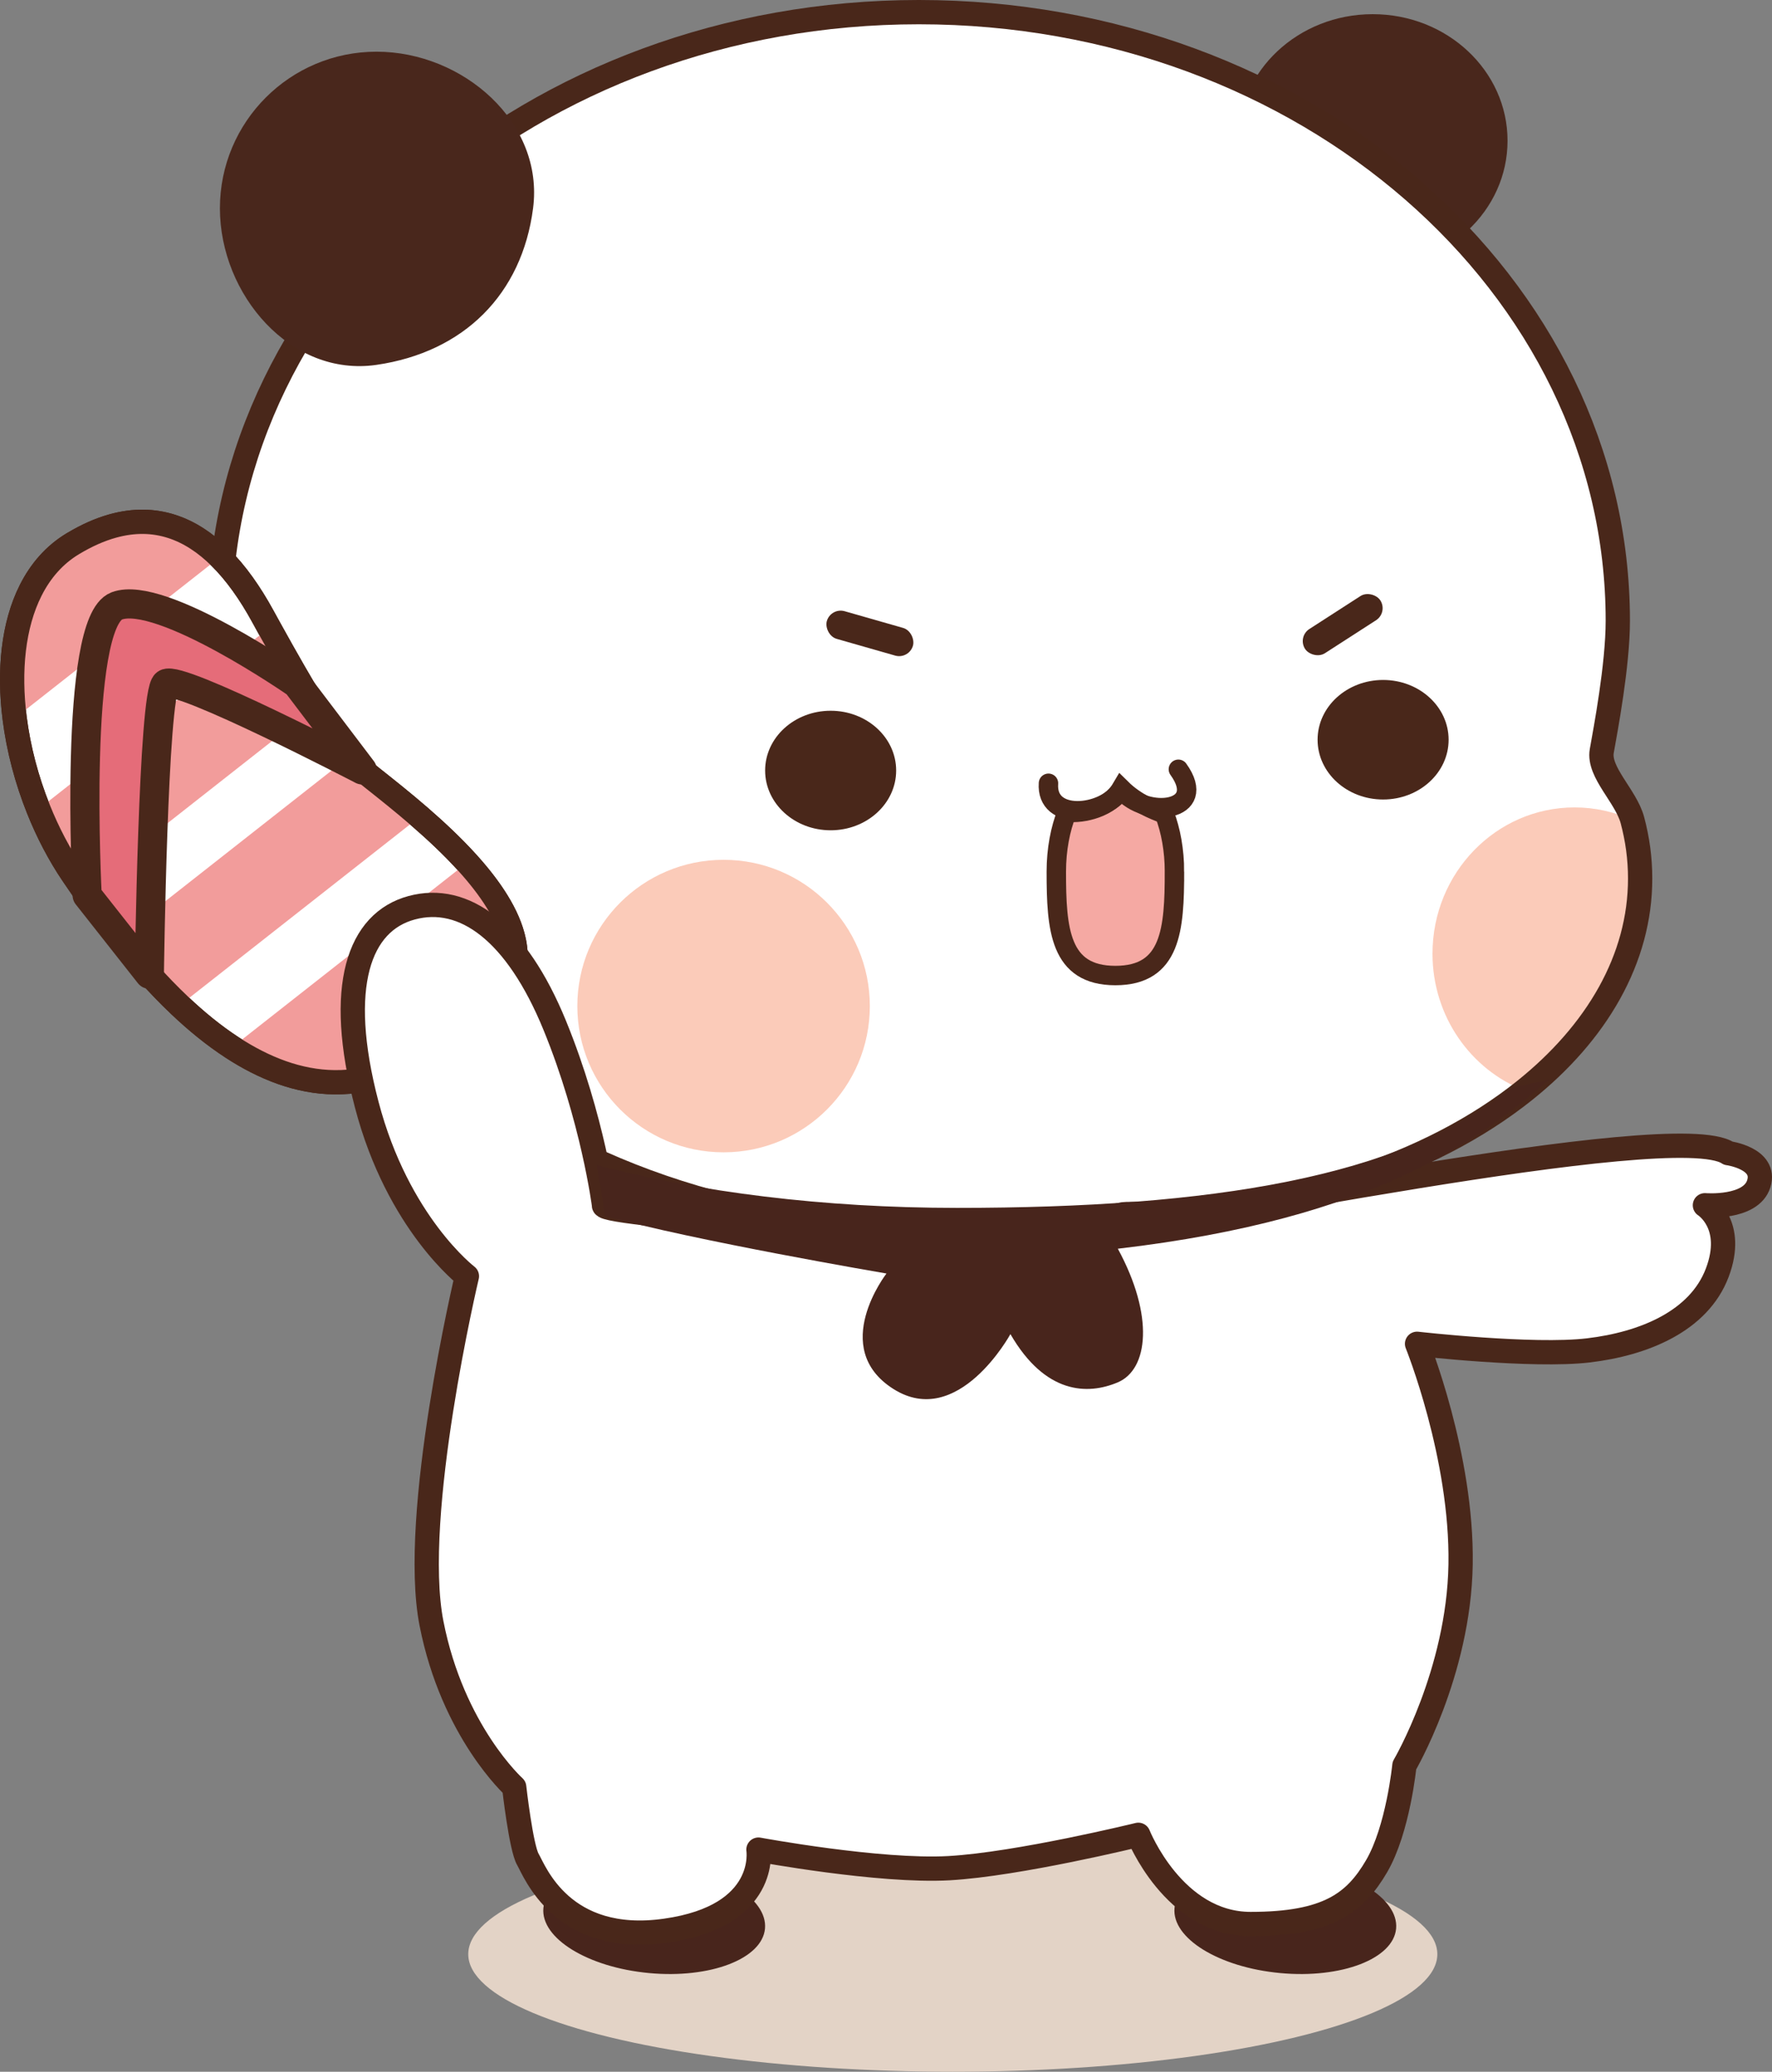 <?xml version="1.0" encoding="UTF-8"?>
<svg id="Layer_2" data-name="Layer 2" xmlns="http://www.w3.org/2000/svg" xmlns:xlink="http://www.w3.org/1999/xlink" viewBox="0 0 7298.2 8532">
  <rect x="0" y="0" width="7298.2" height="8532" fill="#808080" stroke="none"/>
  <defs>
    <style>
      .cls-1, .cls-2, .cls-3, .cls-4, .cls-5 {
        stroke: #49271a;
      }

      .cls-1, .cls-6 {
        fill: #fff;
      }

      .cls-1, .cls-3 {
        stroke-width: 100px;
      }

      .cls-1, .cls-3, .cls-4, .cls-5 {
        stroke-linecap: round;
        stroke-linejoin: round;
      }

      .cls-2 {
        fill: #f5a9a3;
        stroke-miterlimit: 10;
      }

      .cls-2, .cls-4 {
        stroke-width: 80px;
      }

      .cls-7 {
        clip-path: url(#clippath);
      }

      .cls-8 {
        fill: #f29c9b;
      }

      .cls-9 {
        fill: #e3d3c6;
      }

      .cls-10 {
        fill: #fbcbb9;
      }

      .cls-11 {
        fill: #49271a;
      }

      .cls-12 {
        fill: #49271c;
      }

      .cls-13 {
        fill: #48251c;
      }

      .cls-3, .cls-4 {
        fill: none;
      }

      .cls-5 {
        fill: #e56c79;
        stroke-width: 120px;
      }
    </style>
    <clipPath id="clippath">
      <path class="cls-1" d="M6755.16,3617.81c0,331.38-178.54,635.47-476.27,873.51-388.01,310.35-978.35,508.46-1639.59,508.46-62.23,0-176.62,76.86-237.43,73.4-215.08,44.67-386.68-10.26-617.41-10.26-1589.88,0-2878.72-1122.18-2878.72-2506.46S2194.58,50,3784.46,50s2878.66,1122.18,2878.66,2506.46c0,184.07-50.55,448.94-66.01,536.36s99.48,185.53,126.05,284.34c21.02,78.15,32,158.55,32,240.65Z"/>
    </clipPath>
  </defs>
  <g id="Layer_2-2" data-name="Layer 2">
    <ellipse class="cls-9" cx="3924.18" cy="8047.88" rx="1995.64" ry="484.12"/>
    <ellipse class="cls-12" cx="5653.68" cy="579.6" rx="555.32" ry="521.2"/>
    <ellipse class="cls-13" cx="5293.95" cy="7900.77" rx="226.24" ry="458.29" transform="translate(-3062.28 12441.87) rotate(-84.7)"/>
    <ellipse class="cls-13" cx="2694.47" cy="7900.77" rx="226.24" ry="458.29" transform="translate(-5421.51 9853.51) rotate(-84.7)"/>
    <g>
      <path class="cls-6" d="M6755.16,3617.81c0,331.38-178.54,635.47-476.27,873.51-388.01,310.35-978.35,508.46-1639.59,508.46-62.23,0-176.62,76.86-237.43,73.4-215.08,44.67-386.68-10.26-617.41-10.26-1589.88,0-2878.72-1122.18-2878.72-2506.46S2194.58,50,3784.46,50s2878.66,1122.18,2878.66,2506.46c0,184.07-50.55,448.94-66.01,536.36s99.48,185.53,126.05,284.34c21.02,78.15,32,158.55,32,240.65Z"/>
      <g class="cls-7">
        <path class="cls-10" d="M6755.16,3617.81c0,331.38-178.54,635.47-476.27,873.51-221.46-85.81-378.98-305.86-378.98-563.82,0-332.66,261.96-602.35,585.14-602.35,84.78,0,165.37,18.6,238.11,52.02,21.02,78.15,32,158.55,32,240.65Z"/>
      </g>
      <path class="cls-3" d="M6755.16,3617.81c0,331.38-178.54,635.47-476.27,873.51-388.01,310.35-978.35,508.46-1639.59,508.46-62.23,0-176.62,76.86-237.43,73.4-215.08,44.67-386.68-10.26-617.41-10.26-1589.88,0-2878.72-1122.18-2878.72-2506.46S2194.58,50,3784.46,50s2878.66,1122.18,2878.66,2506.46c0,184.07-50.55,448.94-66.01,536.36s99.48,185.53,126.05,284.34c21.02,78.15,32,158.55,32,240.65Z"/>
    </g>
    <circle class="cls-10" cx="2980.17" cy="4143.25" r="602.33"/>
    <ellipse class="cls-11" cx="5696.47" cy="3046.42" rx="269.83" ry="246.17"/>
    <ellipse class="cls-11" cx="3421.11" cy="3173.21" rx="269.83" ry="246.17"/>
    <rect class="cls-11" x="5345.67" y="2513.47" width="368.86" height="118.52" rx="59.26" ry="59.26" transform="translate(-511.74 3407.69) rotate(-32.82)"/>
    <path class="cls-1" d="M1863.6,4251.88c-165.66,147.91-329.07,206.8-485.55,205.16-148.4-1.52-290.54-57.49-422.41-143.54-75.54-49.28-147.67-108.41-215.67-172.95-91.7-86.84-175.93-183.34-250.86-278.39-53.96-68.43-103.13-136.06-146.76-198.78-15.01-21.63-29.41-42.66-43.09-62.9-55.3-81.8-102.76-172.77-140.87-268-48.56-120.99-82.1-248.91-97.96-373.98-24.79-195.44-6.38-383.76,65.93-527.24,40.29-79.97,97.29-146.03,172.89-191.61,57.55-34.7,112.18-58.64,164.08-73.17,178.12-49.89,323.9,10.88,442.41,127.8,66.97,66,125.25,149.92,175.69,241.99,9.24,16.89,18.29,33.36,27.22,49.47,73.65,133.33,135.82,241.14,188.45,327.43,55,90.24,99.6,156.97,136.12,204.67,.36,.49,.79,.97,1.22,1.52,27.1,33.06,155.39,124.21,294.13,244.42,66.12,57.31,134.6,121.24,195.68,188.57,94.01,103.73,170.22,215.67,192.58,324.15,28.56,138.74-30.75,271.88-253.23,375.38Z"/>
    <path class="cls-8" d="M905.74,2294.3L60.43,2958.51c-24.79-195.44-6.38-383.76,65.93-527.24l336.97-264.77c178.12-49.89,323.9,10.88,442.41,127.8Z"/>
    <path class="cls-8" d="M1297.1,2913.18l-954.76,750.21c-15.01-21.63-29.41-42.66-43.09-62.9-55.3-81.8-102.76-172.77-140.87-268l950.26-746.74c73.65,133.33,135.82,241.14,188.45,327.43Z"/>
    <path class="cls-8" d="M1728.57,3363.79l-988.61,776.76c-91.7-86.84-175.93-183.34-250.86-278.39l945.34-742.79c27.1,33.06,155.39,124.21,294.13,244.42Z"/>
    <path class="cls-8" d="M2116.83,3876.5l-738.78,580.54c-148.4-1.52-290.54-57.49-422.41-143.54l968.61-761.14c94.01,103.73,170.22,215.67,192.58,324.15Z"/>
    <path class="cls-3" d="M1863.6,4251.88c-165.66,147.91-329.07,206.8-485.55,205.16-148.4-1.52-290.54-57.49-422.41-143.54-75.54-49.28-147.67-108.41-215.67-172.95-91.7-86.84-175.93-183.34-250.86-278.39-53.96-68.43-103.13-136.06-146.76-198.78-15.01-21.63-29.41-42.66-43.09-62.9-55.3-81.8-102.76-172.77-140.87-268-48.56-120.99-82.1-248.91-97.96-373.98-24.79-195.44-6.38-383.76,65.93-527.24,40.29-79.97,97.29-146.03,172.89-191.61,57.55-34.7,112.18-58.64,164.08-73.17,178.12-49.89,323.9,10.88,442.41,127.8,66.97,66,125.25,149.92,175.69,241.99,9.24,16.89,18.29,33.36,27.22,49.47,73.65,133.33,135.82,241.14,188.45,327.43,55,90.24,99.6,156.97,136.12,204.67,.36,.49,.79,.97,1.22,1.52,27.1,33.06,155.39,124.21,294.13,244.42,66.12,57.31,134.6,121.24,195.68,188.57,94.01,103.73,170.22,215.67,192.58,324.15,28.56,138.74-30.75,271.88-253.23,375.38Z"/>
    <rect class="cls-11" x="3398.06" y="2549.42" width="368.86" height="118.52" rx="59.26" ry="59.26" transform="translate(6310.46 6101.2) rotate(-164.05)"/>
    <path class="cls-2" d="M4837.13,3589.79c0,236.27-13.13,427.76-243.26,427.76s-243.32-191.49-243.32-427.76c0-91.15,16.23-175.63,43.88-245.02,67.24,6.98,176.42-17.35,223.63-97.41,59.92,59.28,132.86,87.94,178.24,105.13,25.83,67.88,40.84,149.49,40.84,237.31Z"/>
    <path class="cls-4" d="M4318.27,3225.73c-11.51,158.98,228.62,133.71,299.79,27.67,102.15,120.83,362.06,90.63,235.22-85.33"/>
    <path class="cls-12" d="M2195.54,857.74c-45.87,353.86-284.54,592.52-644.9,644.9-352.46,51.23-644.9-288.73-644.9-644.9S1194.47,212.84,1550.64,212.84s690.69,291.69,644.9,644.9Z"/>
    <path class="cls-1" d="M2487.69,4963.57c-18.29,41.57,1424.46,142.11,1990.16,105.21,318.51-20.77,2419.71-469.57,2640.21-319.72,0,0,158.22,21.29,125.75,125.75-32.47,104.46-221.9,88.76-221.9,88.76,0,0,126.11,79.02,50.72,278.04-75.39,199.02-301.54,292.49-530.71,319.63s-705.6-27.14-705.6-27.14c0,0,186.64,461.89,179.28,908.88-7.36,446.99-231.51,828.25-231.51,828.25,0,0-25.79,262.41-114.46,414.43-88.68,152.01-202.23,237.97-518.93,237.97s-462.38-367.37-462.38-367.37c0,0-494.16,121.3-779.87,137.4-285.71,16.1-784.71-76.46-784.71-76.46,0,0,44.27,273.64-382.29,334-426.56,60.36-539.24-245.47-567.4-293.76-28.17-48.29-56.34-297.79-56.34-297.79,0,0-253.11-227.93-340.64-674.26-87.53-446.33,145.89-1429.72,145.89-1429.72,0,0-284.15-216.25-412.53-706.44-128.38-490.19-30.97-752.46,184.95-810.82,215.92-58.36,431.84,99.34,589.4,484.42s202.95,740.74,202.95,740.74Z"/>
    <path class="cls-13" d="M4603.96,5142.61c151.13,278.14,124.76,497.22,0,550.21-124.82,52.99-299.29,48.8-442.41-198.54,0,0-215.55,394.82-482.15,225.76-266.54-169-28.32-475.34-28.32-475.34,0,0-804.41-137.04-1159.73-237.73-6.68-53.3-22.73-147.49-33.48-209.17,419.49,111.27,931.36,176.6,1483.76,176.6,1050.59,0,1823.43-125.97,2278.21-490.21,18.6-11,153.05-32.1,164.78-41.76-291.46,250.24-717.46,576.17-1780.66,700.18Z"/>
    <path class="cls-5" d="M615.16,4012.11s15.12-1159.22,68.48-1196.57c53.36-37.35,808.31,355.2,808.31,355.2l-269.33-355.2s-560.32-389.56-741.76-320.18c-181.44,69.37-121.9,1191.76-121.9,1191.76l256.2,324.99Z"/>
  </g>
</svg>